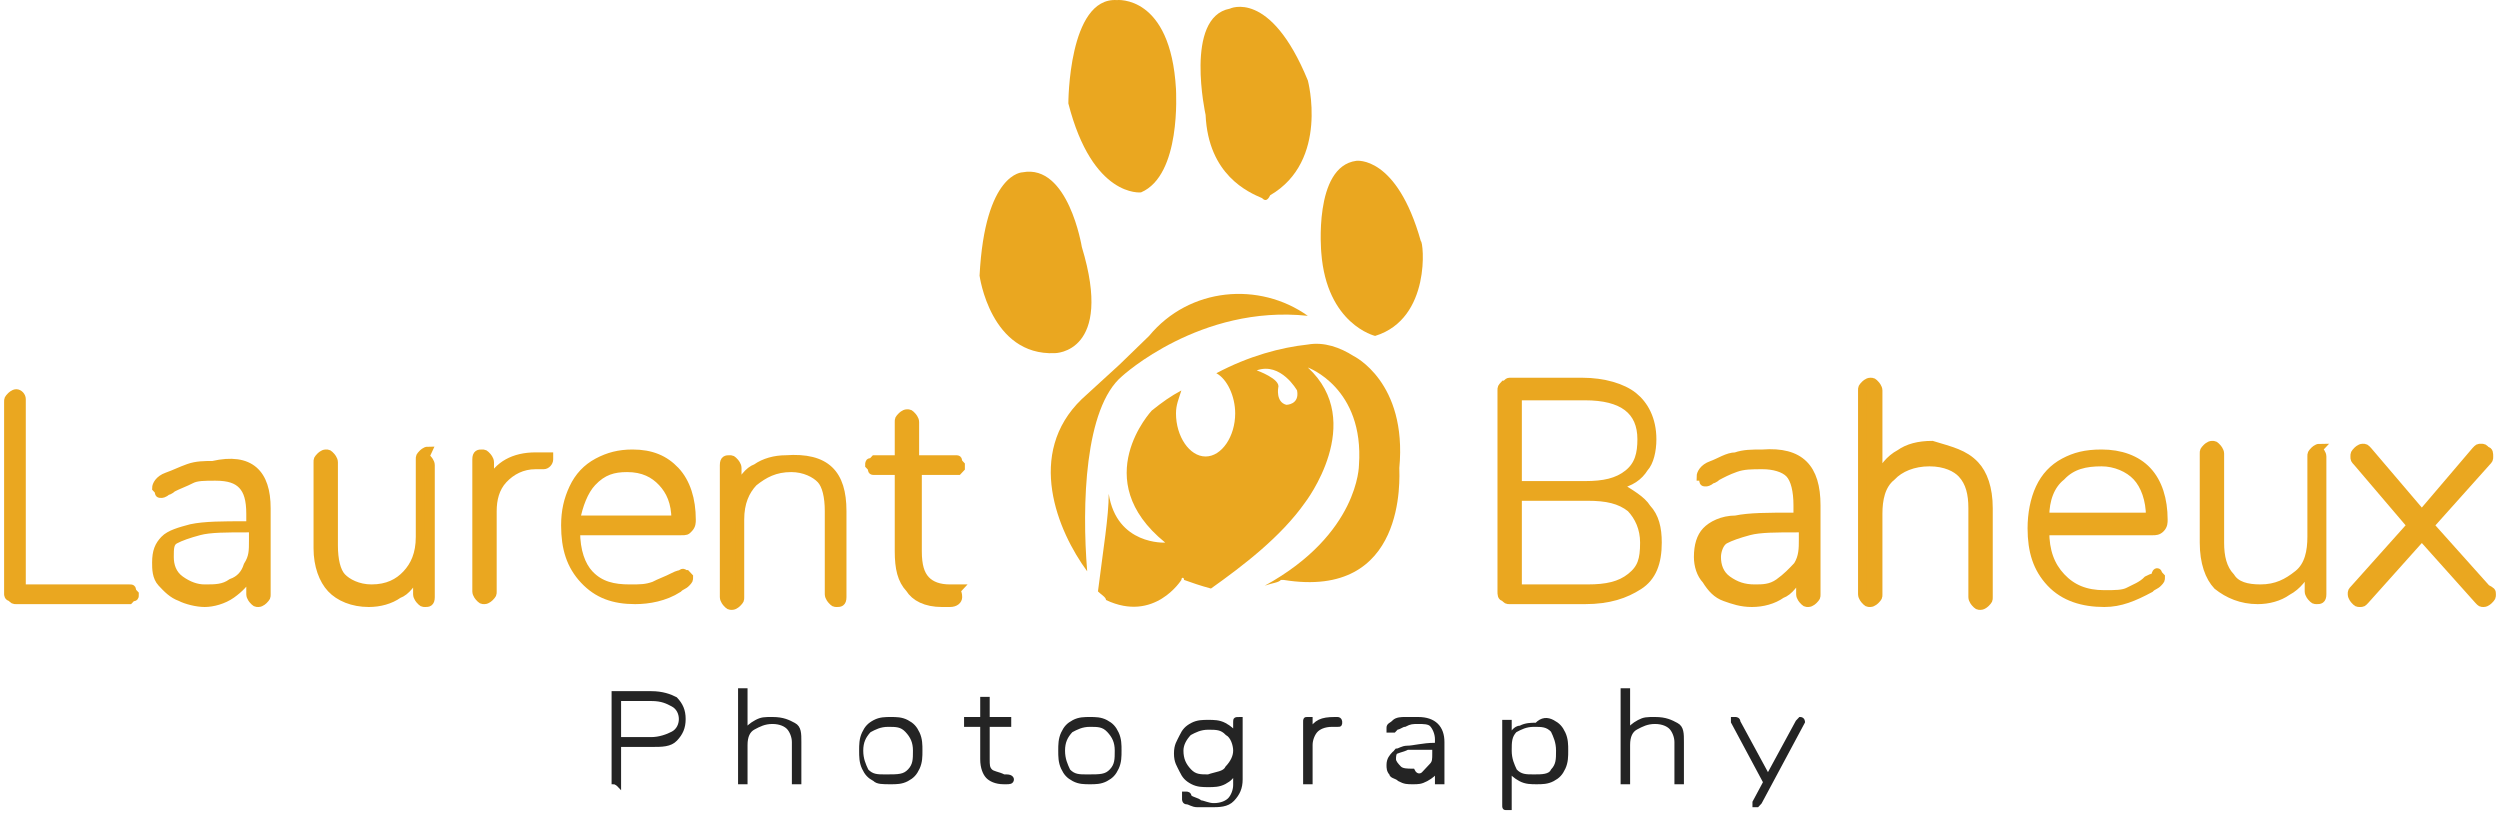 <svg xmlns="http://www.w3.org/2000/svg" width="304" height="99" viewBox="0 0 304 99" fill="none"><path d="M74.619 95.116C74.619 94.767 74.619 95.116 74.619 95.116V84.644C74.619 84.644 74.619 84.644 74.619 84.295H74.946H79.2C80.509 84.295 81.49 84.644 82.145 84.993C82.799 85.691 83.126 86.389 83.126 87.436C83.126 88.484 82.799 89.182 82.145 89.88C81.49 90.578 80.509 90.578 79.2 90.578H75.274V95.116V95.465C75.274 95.465 74.946 95.116 74.619 95.116C74.946 95.116 74.619 95.116 74.619 95.116ZM79.2 89.88C80.181 89.88 81.163 89.531 81.817 89.182C82.472 88.832 82.799 88.134 82.799 87.436C82.799 86.738 82.472 86.04 81.817 85.691C81.163 85.342 80.509 84.993 79.2 84.993H75.274V89.88H79.2Z" fill="#242424"></path><path d="M74.619 95.116C74.619 95.116 74.619 94.767 74.619 95.116V84.644C74.619 84.644 74.619 84.644 74.619 84.295H74.946H79.2C80.509 84.295 81.49 84.644 82.145 84.993C82.799 85.691 83.126 86.389 83.126 87.436C83.126 88.484 82.799 89.182 82.145 89.88C81.49 90.578 80.509 90.578 79.2 90.578H75.274V95.116V95.465C75.274 95.465 74.946 95.116 74.619 95.116ZM74.619 95.116C74.946 95.116 74.619 95.116 74.619 95.116ZM79.2 89.88C80.181 89.88 81.163 89.531 81.817 89.182C82.472 88.832 82.799 88.134 82.799 87.436C82.799 86.738 82.472 86.04 81.817 85.691C81.163 85.342 80.509 84.993 79.2 84.993H75.274V89.88H79.2V89.88Z" stroke="#242424" stroke-width="0.5" stroke-miterlimit="10"></path><path d="M96.542 88.135C97.196 88.484 97.196 89.182 97.196 90.229V94.767V95.116C97.196 95.116 97.196 95.116 96.869 95.116H96.542C96.542 95.116 96.542 95.116 96.542 94.767V90.229C96.542 89.531 96.215 88.833 95.888 88.484C95.56 88.135 94.906 87.785 93.924 87.785C92.943 87.785 92.288 88.135 91.634 88.484C90.98 88.833 90.652 89.531 90.652 90.578V94.767V95.116C90.652 95.116 90.652 95.116 90.325 95.116H89.998C89.998 95.116 89.998 95.116 89.998 94.767V84.295V83.946C89.998 83.946 89.998 83.946 90.325 83.946C90.652 83.946 90.652 83.946 90.652 83.946C90.652 83.946 90.652 83.946 90.652 84.295V88.833C90.98 88.484 91.307 88.135 91.961 87.785C92.616 87.436 92.943 87.436 93.924 87.436C95.233 87.436 95.888 87.785 96.542 88.135Z" fill="#242424" stroke="#242424" stroke-width="0.5" stroke-miterlimit="10"></path><path d="M106.357 94.767C105.702 94.418 105.375 94.069 105.048 93.371C104.721 92.672 104.721 91.974 104.721 91.276C104.721 90.578 104.721 89.88 105.048 89.182C105.375 88.484 105.702 88.135 106.357 87.786C107.011 87.437 107.665 87.437 108.32 87.437C108.974 87.437 109.629 87.437 110.283 87.786C110.937 88.135 111.265 88.484 111.592 89.182C111.919 89.88 111.919 90.578 111.919 91.276C111.919 91.974 111.919 92.672 111.592 93.371C111.265 94.069 110.937 94.418 110.283 94.767C109.629 95.116 108.974 95.116 108.32 95.116C107.338 95.116 106.684 95.116 106.357 94.767ZM110.61 93.72C111.265 93.022 111.265 92.323 111.265 91.276C111.265 90.229 110.937 89.531 110.283 88.833C109.629 88.135 108.974 88.135 107.993 88.135C107.011 88.135 106.357 88.484 105.702 88.833C105.048 89.531 104.721 90.229 104.721 91.276C104.721 92.323 105.048 93.022 105.375 93.72C106.029 94.418 106.684 94.418 107.665 94.418C109.301 94.418 109.956 94.418 110.61 93.72Z" fill="#242424" stroke="#242424" stroke-width="0.5" stroke-miterlimit="10"></path><path d="M123.043 94.766C123.043 95.115 122.716 95.115 122.388 95.115H122.061C121.08 95.115 120.425 94.766 120.098 94.417C119.771 94.068 119.444 93.37 119.444 92.323V88.134H117.808C117.808 88.134 117.808 88.134 117.48 88.134C117.48 88.134 117.48 88.134 117.48 87.785C117.48 87.785 117.48 87.785 117.48 87.436C117.48 87.436 117.48 87.436 117.808 87.436H119.444V85.341V84.992C119.444 84.992 119.444 84.992 119.771 84.992H120.098C120.098 84.992 120.098 84.992 120.098 85.341V87.436H122.388C122.388 87.436 122.388 87.436 122.716 87.436C122.716 87.436 122.716 87.436 122.716 87.785C122.716 87.785 122.716 87.785 122.716 88.134C122.716 88.134 122.716 88.134 122.388 88.134H120.098V92.323C120.098 93.021 120.098 93.37 120.425 93.719C120.752 94.068 121.407 94.068 122.061 94.417H122.388C123.043 94.417 123.043 94.766 123.043 94.766Z" fill="#242424" stroke="#242424" stroke-width="0.5" stroke-miterlimit="10"></path><path d="M130.568 94.767C129.913 94.418 129.586 94.069 129.259 93.371C128.932 92.672 128.932 91.974 128.932 91.276C128.932 90.578 128.932 89.88 129.259 89.182C129.586 88.484 129.913 88.135 130.568 87.786C131.222 87.437 131.876 87.437 132.531 87.437C133.185 87.437 133.84 87.437 134.494 87.786C135.148 88.135 135.476 88.484 135.803 89.182C136.13 89.88 136.13 90.578 136.13 91.276C136.13 91.974 136.13 92.672 135.803 93.371C135.476 94.069 135.148 94.418 134.494 94.767C133.84 95.116 133.185 95.116 132.531 95.116C131.876 95.116 131.222 95.116 130.568 94.767ZM135.148 93.72C135.803 93.022 135.803 92.323 135.803 91.276C135.803 90.229 135.476 89.531 134.821 88.833C134.167 88.135 133.512 88.135 132.531 88.135C131.549 88.135 130.895 88.484 130.24 88.833C129.586 89.531 129.259 90.229 129.259 91.276C129.259 92.323 129.586 93.022 129.913 93.72C130.568 94.418 131.222 94.418 132.204 94.418C133.84 94.418 134.494 94.418 135.148 93.72Z" fill="#242424" stroke="#242424" stroke-width="0.5" stroke-miterlimit="10"></path><path d="M150.857 87.437C150.857 87.437 150.857 87.786 150.857 87.437V94.767C150.857 95.814 150.529 96.512 149.875 97.21C149.221 97.908 148.239 97.909 147.258 97.909C146.603 97.909 145.949 97.909 145.622 97.909C144.967 97.909 144.64 97.559 144.313 97.559C143.986 97.559 143.986 97.21 143.986 97.21V96.861C143.986 96.861 143.986 96.861 143.986 96.512C143.986 96.512 143.986 96.512 144.313 96.512C144.313 96.512 144.64 96.512 144.64 96.861C144.967 97.21 145.622 97.21 145.949 97.559C146.276 97.559 146.93 97.909 147.585 97.909C148.566 97.909 149.221 97.559 149.548 97.21C149.875 96.861 150.202 96.163 150.202 95.465V93.72C149.875 94.418 149.548 94.767 148.893 95.116C148.239 95.465 147.585 95.465 146.93 95.465C146.276 95.465 145.621 95.465 144.967 95.116C144.313 94.767 143.986 94.418 143.658 93.72C143.331 93.022 143.004 92.672 143.004 91.625C143.004 90.578 143.331 90.229 143.658 89.531C143.986 88.833 144.313 88.484 144.967 88.135C145.621 87.786 146.276 87.786 146.93 87.786C147.585 87.786 148.239 87.786 148.893 88.135C149.548 88.484 149.875 88.833 150.202 89.182V87.786C150.202 87.437 150.202 87.437 150.857 87.437C150.857 87.437 150.529 87.437 150.857 87.437ZM149.221 93.371C149.875 92.672 150.202 91.974 150.202 91.276C150.202 90.578 149.875 89.531 149.221 89.182C148.566 88.484 147.912 88.484 146.93 88.484C145.949 88.484 145.294 88.833 144.64 89.182C143.985 89.88 143.658 90.578 143.658 91.276C143.658 92.323 143.985 93.022 144.64 93.72C145.294 94.418 145.949 94.418 146.93 94.418C147.912 94.069 148.893 94.069 149.221 93.371Z" fill="#242424"></path><path d="M150.857 87.437C150.857 87.437 150.857 87.786 150.857 87.437V94.767C150.857 95.814 150.529 96.512 149.875 97.21C149.221 97.908 148.239 97.909 147.258 97.909C146.603 97.909 145.949 97.909 145.622 97.909C144.967 97.909 144.64 97.559 144.313 97.559C143.986 97.559 143.986 97.21 143.986 97.21V96.861C143.986 96.861 143.986 96.861 143.986 96.512C143.986 96.512 143.986 96.512 144.313 96.512C144.313 96.512 144.64 96.512 144.64 96.861C144.967 97.21 145.622 97.21 145.949 97.559C146.276 97.559 146.93 97.909 147.585 97.909C148.566 97.909 149.221 97.559 149.548 97.21C149.875 96.861 150.202 96.163 150.202 95.465V93.72C149.875 94.418 149.548 94.767 148.893 95.116C148.239 95.465 147.585 95.465 146.93 95.465C146.276 95.465 145.621 95.465 144.967 95.116C144.313 94.767 143.986 94.418 143.658 93.72C143.331 93.022 143.004 92.672 143.004 91.625C143.004 90.578 143.331 90.229 143.658 89.531C143.986 88.833 144.313 88.484 144.967 88.135C145.621 87.786 146.276 87.786 146.93 87.786C147.585 87.786 148.239 87.786 148.893 88.135C149.548 88.484 149.875 88.833 150.202 89.182V87.786C150.202 87.437 150.202 87.437 150.857 87.437ZM150.857 87.437C150.529 87.437 150.857 87.437 150.857 87.437ZM149.221 93.371C149.875 92.672 150.202 91.974 150.202 91.276C150.202 90.578 149.875 89.531 149.221 89.182C148.566 88.484 147.912 88.484 146.93 88.484C145.949 88.484 145.294 88.833 144.64 89.182C143.985 89.88 143.658 90.578 143.658 91.276C143.658 92.323 143.985 93.022 144.64 93.72C145.294 94.418 145.949 94.418 146.93 94.418C147.912 94.069 148.893 94.069 149.221 93.371Z" stroke="#242424" stroke-width="0.5" stroke-miterlimit="10"></path><path d="M162.635 87.437C162.962 87.437 162.962 87.786 162.962 87.786C162.962 88.135 162.962 88.135 162.635 88.135H161.981C160.999 88.135 160.345 88.484 160.018 88.833C159.691 89.182 159.363 89.88 159.363 90.578V94.767V95.116C159.363 95.116 159.363 95.116 159.036 95.116H158.709C158.709 95.116 158.709 95.116 158.709 94.767V87.786C158.709 87.437 158.709 87.437 159.036 87.437H159.363C159.363 87.437 159.363 87.437 159.363 87.786V88.833C160.018 87.786 160.672 87.437 162.308 87.437H162.635Z" fill="#242424" stroke="#242424" stroke-width="0.5" stroke-miterlimit="10"></path><path d="M175.394 90.229V94.767V95.116C175.394 95.116 175.393 95.116 175.066 95.116C174.739 95.116 174.739 95.116 174.739 95.116C174.739 95.116 174.739 95.116 174.739 94.767V93.72C174.412 94.069 174.085 94.418 173.43 94.767C172.776 95.116 172.449 95.116 171.794 95.116C171.14 95.116 170.813 95.116 170.158 94.767C169.831 94.418 169.177 94.418 169.177 94.069C168.85 93.72 168.85 93.371 168.85 93.022C168.85 92.323 169.177 91.974 169.504 91.625C169.831 91.276 170.486 91.276 171.14 90.927C171.794 90.927 173.103 90.578 174.412 90.578H174.739V89.88C174.739 89.182 174.412 88.484 174.085 88.135C173.757 87.786 173.103 87.786 172.449 87.786C171.794 87.786 171.467 87.786 170.813 88.135C170.486 88.135 170.158 88.484 169.831 88.484C169.831 88.484 169.831 88.484 169.504 88.833H169.177C169.177 88.833 169.177 88.833 168.85 88.833C168.85 88.833 168.85 88.833 168.85 88.484C168.85 88.135 169.177 88.135 169.504 87.786C169.831 87.437 170.486 87.437 170.813 87.437C171.467 87.437 171.794 87.437 172.449 87.437C174.412 87.437 175.394 88.484 175.394 90.229ZM173.103 94.069C173.43 93.72 173.757 93.371 174.085 93.022C174.412 92.672 174.412 92.323 174.412 91.625V90.927H174.085C172.776 90.927 171.794 90.927 171.14 90.927C170.486 90.927 170.158 91.276 169.831 91.276C169.504 91.625 169.504 91.974 169.504 92.323C169.504 92.672 169.831 93.022 170.158 93.371C170.486 93.72 171.14 93.72 171.794 93.72C172.122 94.418 172.776 94.418 173.103 94.069Z" fill="#242424" stroke="#242424" stroke-width="0.5" stroke-miterlimit="10"></path><path d="M188.809 87.785C189.464 88.134 189.791 88.483 190.118 89.181C190.445 89.879 190.445 90.578 190.445 91.276C190.445 91.974 190.445 92.672 190.118 93.37C189.791 94.068 189.464 94.417 188.809 94.766C188.155 95.115 187.501 95.115 186.846 95.115C186.192 95.115 185.538 95.115 184.883 94.766C184.229 94.417 183.902 94.068 183.574 93.719V97.908V98.257C183.574 98.257 183.574 98.257 183.247 98.257C182.92 98.257 182.92 98.257 182.92 97.908V88.134V87.785C182.92 87.785 182.92 87.785 183.247 87.785H183.574C183.574 87.785 183.574 87.785 183.574 88.134V89.53C183.902 89.181 184.229 88.483 184.883 88.483C185.538 88.134 186.192 88.134 186.846 88.134C187.501 87.436 188.155 87.436 188.809 87.785ZM188.809 93.719C189.464 93.021 189.464 92.323 189.464 91.276C189.464 90.228 189.137 89.53 188.809 88.832C188.155 88.134 187.501 88.134 186.519 88.134C185.538 88.134 184.883 88.483 184.229 88.832C183.574 89.53 183.574 90.228 183.574 91.276C183.574 92.323 183.901 93.021 184.229 93.719C184.883 94.417 185.538 94.417 186.519 94.417C187.501 94.417 188.482 94.417 188.809 93.719Z" fill="#242424" stroke="#242424" stroke-width="0.5" stroke-miterlimit="10"></path><path d="M203.86 88.135C204.515 88.484 204.515 89.182 204.515 90.229V94.767V95.116C204.515 95.116 204.515 95.116 204.188 95.116H203.86C203.86 95.116 203.86 95.116 203.86 94.767V90.229C203.86 89.531 203.533 88.833 203.206 88.484C202.879 88.135 202.224 87.785 201.243 87.785C200.261 87.785 199.607 88.135 198.952 88.484C198.298 88.833 197.971 89.531 197.971 90.578V94.767V95.116C197.971 95.116 197.971 95.116 197.644 95.116H197.316C197.316 95.116 197.316 95.116 197.316 94.767V84.295V83.946C197.316 83.946 197.316 83.946 197.644 83.946H197.971C197.971 83.946 197.971 83.946 197.971 84.295V88.833C198.298 88.484 198.625 88.135 199.28 87.785C199.934 87.436 200.261 87.436 201.243 87.436C202.552 87.436 203.206 87.785 203.86 88.135Z" fill="#242424" stroke="#242424" stroke-width="0.5" stroke-miterlimit="10"></path><path d="M218.91 87.437C219.238 87.437 219.238 87.437 218.91 87.437C219.238 87.437 219.238 87.786 219.238 87.786L214.002 97.559L213.675 97.909H213.348C213.348 97.909 213.348 97.908 213.348 97.559L214.657 95.116L210.73 87.786C210.73 87.786 210.73 87.786 210.73 87.437H211.058C211.058 87.437 211.385 87.437 211.385 87.786L214.984 94.418L218.583 87.786C218.91 87.437 218.91 87.437 218.91 87.437Z" fill="#242424" stroke="#242424" stroke-width="0.5" stroke-miterlimit="10"></path><path d="M1.327 72.613C1 72.613 1 72.264 1 72.264V48.877C1 48.527 1 48.527 1.327 48.178C1.327 48.178 1.654 47.829 1.982 47.829C2.309 47.829 2.636 48.178 2.636 48.527V71.566H15.724C16.051 71.566 16.051 71.566 16.051 71.915L16.378 72.264C16.378 72.613 16.378 72.613 16.051 72.613L15.724 72.962H1.982C1.654 72.962 1.654 72.962 1.327 72.613Z" fill="#EAA720" stroke="#EAA720"></path><path d="M32.411 61.792V72.264C32.411 72.613 32.411 72.613 32.084 72.962C32.084 72.962 31.757 73.311 31.43 73.311C31.102 73.311 31.102 73.311 30.775 72.962C30.775 72.962 30.448 72.613 30.448 72.264V69.82C29.794 70.867 29.139 71.566 28.158 72.264C27.176 72.962 25.867 73.311 24.886 73.311C23.904 73.311 22.595 72.962 21.941 72.613C20.959 72.264 20.305 71.566 19.651 70.867C18.996 70.169 18.996 69.122 18.996 68.424C18.996 67.028 19.323 66.33 19.978 65.631C20.632 64.933 21.941 64.584 23.25 64.235C24.886 63.886 27.176 63.886 29.794 63.886H30.448V62.49C30.448 60.745 30.121 59.697 29.466 58.999C28.812 58.301 27.83 57.952 26.194 57.952C24.886 57.952 23.904 57.952 23.25 58.301C22.595 58.65 21.614 58.999 20.959 59.348C20.959 59.348 20.632 59.697 20.305 59.697C19.978 60.047 19.651 60.046 19.651 60.046C19.323 60.046 19.323 60.047 19.323 59.697L18.996 59.348C18.996 58.999 19.323 58.301 20.305 57.952C21.287 57.603 21.941 57.254 22.922 56.905C23.904 56.556 24.886 56.556 25.867 56.556C30.448 55.509 32.411 57.603 32.411 61.792ZM28.158 70.867C29.139 70.518 29.794 69.82 30.121 68.773C30.775 67.726 30.775 67.028 30.775 65.631V64.235H30.121C27.503 64.235 25.54 64.235 24.231 64.584C22.922 64.933 21.941 65.282 21.287 65.631C20.632 65.981 20.632 66.679 20.632 67.726C20.632 68.773 20.959 69.82 21.941 70.518C22.922 71.216 23.904 71.566 24.886 71.566C26.194 71.566 27.176 71.566 28.158 70.867Z" fill="#EAA720" stroke="#EAA720"></path><path d="M52.042 55.858C52.042 55.858 52.369 56.206 52.369 56.556V72.612C52.369 73.311 52.042 73.311 51.715 73.311C51.388 73.311 51.388 73.311 51.06 72.962C51.06 72.962 50.733 72.612 50.733 72.263V69.82C50.079 70.867 49.424 71.914 48.443 72.263C47.461 72.962 46.153 73.311 44.844 73.311C42.88 73.311 41.245 72.612 40.263 71.565C39.281 70.518 38.627 68.773 38.627 66.678V56.207C38.627 55.858 38.627 55.858 38.954 55.508C38.954 55.508 39.281 55.159 39.608 55.159C39.936 55.159 39.936 55.159 40.263 55.508C40.263 55.508 40.59 55.858 40.59 56.207V66.329C40.59 68.075 40.917 69.471 41.572 70.169C42.226 70.867 43.535 71.565 45.171 71.565C47.134 71.565 48.443 70.867 49.424 69.82C50.406 68.773 51.06 67.376 51.06 65.282V55.858C51.06 55.508 51.06 55.508 51.388 55.159C51.388 55.159 51.715 54.81 52.042 54.81C51.715 55.508 51.715 55.508 52.042 55.858Z" fill="#EAA720" stroke="#EAA720"></path><path d="M66.114 55.509C66.441 55.509 66.441 55.509 66.768 55.509V55.858C66.768 56.207 66.441 56.556 66.114 56.556H65.132C63.496 56.556 62.187 57.254 61.206 58.301C60.224 59.349 59.897 60.745 59.897 62.141V71.915C59.897 72.264 59.897 72.264 59.57 72.613C59.57 72.613 59.242 72.962 58.915 72.962C58.588 72.962 58.588 72.962 58.261 72.613C58.261 72.613 57.934 72.264 57.934 71.915V55.858C57.934 55.16 58.261 55.16 58.588 55.16C58.915 55.16 58.915 55.16 59.242 55.509C59.242 55.509 59.57 55.858 59.57 56.207V58.651C60.551 56.556 62.514 55.509 65.132 55.509H66.114Z" fill="#EAA720" stroke="#EAA720"></path><path d="M83.454 69.82L83.781 70.169C83.781 70.519 83.781 70.519 83.454 70.868C83.127 71.217 82.8 71.217 82.473 71.566C80.837 72.613 78.874 72.962 77.237 72.962C74.62 72.962 72.657 72.264 71.021 70.519C69.385 68.773 68.731 66.679 68.731 63.886C68.731 62.141 69.058 60.745 69.712 59.349C70.366 57.952 71.348 56.905 72.657 56.207C73.966 55.509 75.274 55.16 76.91 55.16C79.201 55.16 80.837 55.858 82.145 57.254C83.454 58.651 84.109 60.745 84.109 63.188C84.109 63.537 84.109 63.886 83.781 64.236C83.454 64.585 83.454 64.585 82.8 64.585H70.039C70.039 67.028 70.694 68.773 71.675 69.82C72.984 71.217 74.62 71.566 76.583 71.566C77.892 71.566 78.546 71.566 79.528 71.217C80.182 70.868 81.164 70.519 81.818 70.169C82.473 69.82 82.8 69.82 82.8 69.82C83.127 69.471 83.127 69.82 83.454 69.82ZM72.002 58.651C71.021 59.698 70.366 61.443 70.039 63.188H82.145C82.145 61.094 81.491 59.698 80.51 58.651C79.528 57.603 78.219 56.905 76.256 56.905C74.62 56.905 73.311 57.254 72.002 58.651Z" fill="#EAA720" stroke="#EAA720"></path><path d="M102.43 62.141V72.612C102.43 73.311 102.103 73.311 101.775 73.311C101.448 73.311 101.448 73.311 101.121 72.962C101.121 72.962 100.794 72.612 100.794 72.263V62.141C100.794 60.395 100.467 58.999 99.812 58.301C99.158 57.603 97.849 56.905 96.213 56.905C94.25 56.905 92.941 57.603 91.632 58.65C90.651 59.697 89.996 61.093 89.996 63.188V72.612C89.996 72.962 89.996 72.962 89.669 73.311C89.669 73.311 89.342 73.66 89.015 73.66C88.688 73.66 88.688 73.66 88.36 73.311C88.36 73.311 88.033 72.962 88.033 72.612V56.556C88.033 55.858 88.36 55.858 88.688 55.858C89.015 55.858 89.015 55.858 89.342 56.207C89.342 56.207 89.669 56.556 89.669 56.905V59.348C90.324 58.301 90.978 57.254 91.96 56.905C92.941 56.207 94.25 55.858 95.559 55.858C100.467 55.508 102.43 57.603 102.43 62.141Z" fill="#EAA720" stroke="#EAA720"></path><path d="M116.501 72.613C116.501 72.962 116.173 73.311 115.519 73.311H114.537C112.574 73.311 111.265 72.613 110.611 71.566C109.629 70.518 109.302 69.122 109.302 67.028V57.254H106.358C106.03 57.254 106.03 57.254 106.03 56.905L105.703 56.556C105.703 56.207 105.703 56.207 106.03 56.207L106.358 55.858H109.302V51.32C109.302 50.971 109.302 50.971 109.63 50.622C109.63 50.622 109.957 50.273 110.284 50.273C110.611 50.273 110.611 50.273 110.938 50.622C110.938 50.622 111.265 50.971 111.265 51.32V55.858H116.173C116.501 55.858 116.501 55.858 116.501 56.207L116.828 56.556V56.905L116.501 57.254H111.593V67.028C111.593 68.773 111.92 69.82 112.574 70.518C113.229 71.216 114.21 71.566 115.519 71.566H116.501C116.173 71.915 116.501 71.915 116.501 72.613Z" fill="#EAA720" stroke="#EAA720"></path><path d="M200.262 61.792C201.244 62.839 201.571 64.235 201.571 65.981C201.571 68.424 200.917 70.169 199.281 71.216C197.645 72.264 195.682 72.962 192.737 72.962H183.575C183.248 72.962 183.248 72.962 182.921 72.613C182.594 72.613 182.594 72.264 182.594 71.915V47.48C182.594 47.131 182.594 47.131 182.921 46.782C183.248 46.782 183.248 46.433 183.575 46.433H192.41C195.027 46.433 197.318 47.131 198.626 48.178C199.935 49.225 200.917 50.971 200.917 53.414C200.917 54.81 200.59 56.207 199.935 56.905C199.281 57.952 198.299 58.65 196.663 58.999C198.299 60.047 199.608 60.745 200.262 61.792ZM184.557 58.999H192.737C195.027 58.999 196.663 58.65 197.972 57.603C199.281 56.556 199.608 55.16 199.608 53.414C199.608 49.924 197.318 48.178 192.737 48.178H184.557V58.999ZM198.299 70.169C199.608 69.122 199.935 68.075 199.935 65.981C199.935 64.235 199.281 62.839 198.299 61.792C196.99 60.745 195.354 60.395 193.064 60.395H184.557V71.565H193.064C195.354 71.565 196.99 71.216 198.299 70.169Z" fill="#EAA720" stroke="#EAA720"></path><path d="M220.875 61.443V72.264C220.875 72.613 220.875 72.613 220.548 72.962C220.548 72.962 220.221 73.311 219.893 73.311C219.566 73.311 219.566 73.311 219.239 72.962C219.239 72.962 218.912 72.613 218.912 72.264V69.82C218.257 70.868 217.603 71.915 216.621 72.264C215.64 72.962 214.331 73.311 213.022 73.311C211.714 73.311 210.732 72.962 209.75 72.613C208.769 72.264 208.114 71.566 207.46 70.518C206.806 69.82 206.479 68.773 206.479 67.726C206.479 66.33 206.806 65.282 207.46 64.584C208.114 63.886 209.423 63.188 211.059 63.188C212.695 62.839 214.986 62.839 217.93 62.839H218.585V61.443C218.585 59.697 218.258 58.301 217.603 57.603C216.949 56.905 215.64 56.556 214.331 56.556C213.022 56.556 212.041 56.556 211.059 56.905C210.078 57.254 209.423 57.603 208.769 57.952C208.769 57.952 208.442 58.301 208.114 58.301C207.787 58.65 207.46 58.65 207.46 58.65C207.133 58.65 207.133 58.65 207.133 58.301C207.133 57.952 206.806 57.952 206.806 57.952C206.806 57.603 207.133 56.905 208.114 56.556C209.096 56.207 210.078 55.509 211.059 55.509C212.041 55.16 213.022 55.16 214.331 55.16C218.912 54.811 220.875 56.905 220.875 61.443ZM216.294 70.868C217.276 70.169 217.93 69.471 218.585 68.773C219.239 67.726 219.239 66.679 219.239 65.632V64.235H218.585C215.967 64.235 214.004 64.235 212.695 64.584C211.386 64.933 210.405 65.282 209.75 65.632C209.096 65.981 208.769 67.028 208.769 67.726C208.769 68.773 209.096 69.82 210.078 70.518C211.059 71.216 212.041 71.566 213.35 71.566C214.331 71.566 215.313 71.566 216.294 70.868Z" fill="#EAA720" stroke="#EAA720"></path><path d="M240.182 56.556C241.163 57.603 241.818 59.348 241.818 61.792V72.613C241.818 72.962 241.818 72.962 241.49 73.311C241.49 73.311 241.163 73.66 240.836 73.66C240.509 73.66 240.509 73.66 240.182 73.311C240.182 73.311 239.854 72.962 239.854 72.613V61.792C239.854 60.046 239.527 58.65 238.546 57.603C237.891 56.905 236.583 56.207 234.619 56.207C232.656 56.207 231.02 56.905 230.039 57.952C228.73 58.999 228.403 60.745 228.403 62.49V72.263C228.403 72.613 228.403 72.613 228.075 72.962C228.075 72.962 227.748 73.311 227.421 73.311C227.094 73.311 227.094 73.311 226.767 72.962C226.767 72.962 226.439 72.613 226.439 72.263V47.48C226.439 47.131 226.439 47.131 226.767 46.782C226.767 46.782 227.094 46.433 227.421 46.433C227.748 46.433 227.748 46.433 228.075 46.782C228.075 46.782 228.403 47.131 228.403 47.48V57.952C229.057 56.905 229.711 55.858 231.02 55.16C232.002 54.461 233.311 54.112 234.947 54.112C237.237 54.81 238.873 55.16 240.182 56.556Z" fill="#EAA720" stroke="#EAA720"></path><path d="M262.431 69.82L262.758 70.169C262.758 70.519 262.758 70.519 262.431 70.868C262.104 71.217 261.776 71.217 261.449 71.566C259.486 72.613 257.85 73.311 255.887 73.311C253.269 73.311 250.979 72.613 249.343 70.868C247.707 69.122 247.053 67.028 247.053 64.235C247.053 62.49 247.38 60.745 248.034 59.349C248.689 57.952 249.67 56.905 250.979 56.207C252.288 55.509 253.597 55.16 255.56 55.16C257.85 55.16 259.813 55.858 261.122 57.254C262.431 58.651 263.085 60.745 263.085 63.188C263.085 63.537 263.085 63.886 262.758 64.235C262.431 64.585 262.104 64.585 261.777 64.585H248.689C248.689 67.028 249.343 68.773 250.652 70.169C251.961 71.566 253.597 72.264 255.887 72.264C257.196 72.264 258.177 72.264 258.832 71.915C259.486 71.566 260.468 71.217 261.122 70.519C261.776 70.169 262.104 70.169 262.104 70.169C262.104 69.471 262.431 69.471 262.431 69.82ZM250.652 57.952C249.343 58.999 248.689 60.745 248.689 62.839H261.449C261.449 60.745 260.795 58.999 259.813 57.952C258.832 56.905 257.196 56.207 255.56 56.207C253.597 56.207 251.961 56.556 250.652 57.952Z" fill="#EAA720" stroke="#EAA720"></path><path d="M282.06 54.81C282.06 54.81 282.387 55.16 282.387 55.509V72.263C282.387 72.962 282.06 72.962 281.732 72.962C281.405 72.962 281.405 72.962 281.078 72.613C281.078 72.613 280.751 72.264 280.751 71.915V69.122C280.096 70.169 279.442 71.216 278.133 71.915C277.152 72.613 275.843 72.962 274.534 72.962C272.571 72.962 270.935 72.264 269.626 71.216C268.645 70.169 267.99 68.424 267.99 65.981V55.16C267.99 54.81 267.99 54.81 268.317 54.461C268.317 54.461 268.645 54.112 268.972 54.112C269.299 54.112 269.299 54.112 269.626 54.461C269.626 54.461 269.953 54.81 269.953 55.16V65.981C269.953 67.726 270.281 69.122 271.262 70.169C271.917 71.216 273.225 71.565 274.861 71.565C276.825 71.565 278.133 70.867 279.442 69.82C280.751 68.773 281.078 67.028 281.078 65.282V55.509C281.078 55.16 281.078 55.16 281.405 54.81C281.405 54.81 281.732 54.461 282.06 54.461C281.732 54.81 281.732 54.81 282.06 54.81Z" fill="#EAA720" stroke="#EAA720"></path><path d="M303.001 72.263C303.001 72.613 303.001 72.613 302.673 72.962C302.673 72.962 302.346 73.311 302.019 73.311C301.692 73.311 301.692 73.311 301.365 72.962L294.493 65.282L287.622 72.962C287.295 73.311 287.295 73.311 286.968 73.311C286.641 73.311 286.641 73.311 286.314 72.962C286.314 72.962 285.986 72.613 285.986 72.263C285.986 71.915 285.986 71.915 286.314 71.565L293.185 63.886L286.641 56.207C286.314 55.858 286.314 55.858 286.314 55.509C286.314 55.16 286.314 55.16 286.641 54.81C286.641 54.81 286.968 54.461 287.295 54.461C287.622 54.461 287.622 54.461 287.95 54.81L294.493 62.49L301.037 54.81C301.365 54.461 301.364 54.461 301.692 54.461C302.019 54.461 302.019 54.461 302.346 54.81C302.673 54.81 302.673 55.16 302.673 55.509C302.673 55.858 302.673 55.858 302.346 56.207L295.475 63.886L302.346 71.565C303 71.915 303.001 71.915 303.001 72.263Z" fill="#EAA720" stroke="#EAA720"></path><path d="M128.277 42.943C128.277 42.943 135.475 42.943 131.549 30.027C131.549 30.027 129.913 19.905 124.35 20.952C124.35 20.952 119.77 20.952 119.115 33.518C119.115 33.518 120.424 43.292 128.277 42.943Z" fill="#EAA720"></path><path d="M138.746 23.395C138.746 23.395 132.857 24.093 129.912 12.574C129.912 12.574 129.912 -0.341 135.802 0.008C135.802 0.008 142.345 -0.69 143 10.829C143 11.178 143.654 21.301 138.746 23.395Z" fill="#EAA720"></path><path d="M153.471 24.093C151.835 23.395 146.927 21.301 146.6 13.97C146.6 13.97 143.982 2.102 149.544 1.055C149.544 1.055 154.452 -1.388 159.033 9.782C159.033 9.782 161.651 19.555 154.452 23.744C154.125 24.442 153.798 24.442 153.471 24.093Z" fill="#EAA720"></path><path d="M167.213 40.848C167.213 40.848 161.323 39.452 160.669 30.726C160.669 30.726 159.687 20.254 164.922 19.556C164.922 19.556 169.83 18.858 172.775 29.329C173.102 29.329 174.084 38.754 167.213 40.848Z" fill="#EAA720"></path><path d="M164.595 43.292C162.959 42.245 160.996 41.547 159.033 41.895C155.761 42.245 151.835 43.292 147.908 45.386C149.217 46.084 150.199 48.179 150.199 50.273C150.199 53.066 148.563 55.509 146.6 55.509C144.636 55.509 143 53.066 143 50.273C143 49.226 143.328 48.528 143.655 47.48C142.346 48.179 141.364 48.877 140.056 49.924C140.056 49.924 132.203 58.301 141.692 65.981C141.692 65.981 135.802 66.33 134.82 60.047C134.82 62.839 134.166 66.679 133.512 71.915C133.839 72.264 134.493 72.613 134.493 72.962C140.383 75.754 143.655 70.519 143.655 70.519C143.655 70.169 143.982 70.169 143.982 70.519C144.964 70.868 145.945 71.217 147.254 71.566C151.18 68.773 155.761 65.283 158.706 61.094C158.706 61.094 166.231 51.32 159.033 44.688C159.033 44.688 165.904 47.131 165.25 56.556C165.25 56.556 165.25 64.934 153.798 71.217C154.779 70.868 155.434 70.868 155.761 70.519H156.088C171.139 72.962 170.158 57.952 170.158 56.905C171.139 46.433 164.595 43.292 164.595 43.292ZM156.415 49.226C155.107 48.877 155.434 47.132 155.434 47.132C155.761 46.084 152.816 45.037 152.816 45.037C155.761 43.99 157.724 47.48 157.724 47.48C158.051 49.226 156.415 49.226 156.415 49.226Z" fill="#EAA720"></path><path d="M131.548 48.528C124.677 55.16 128.603 64.585 132.202 69.471C131.548 61.443 131.875 49.575 136.456 45.735C136.456 45.735 145.945 37.009 159.032 38.405C153.143 34.216 144.636 34.914 139.728 40.848L136.129 44.339" fill="#EAA720"></path></svg>